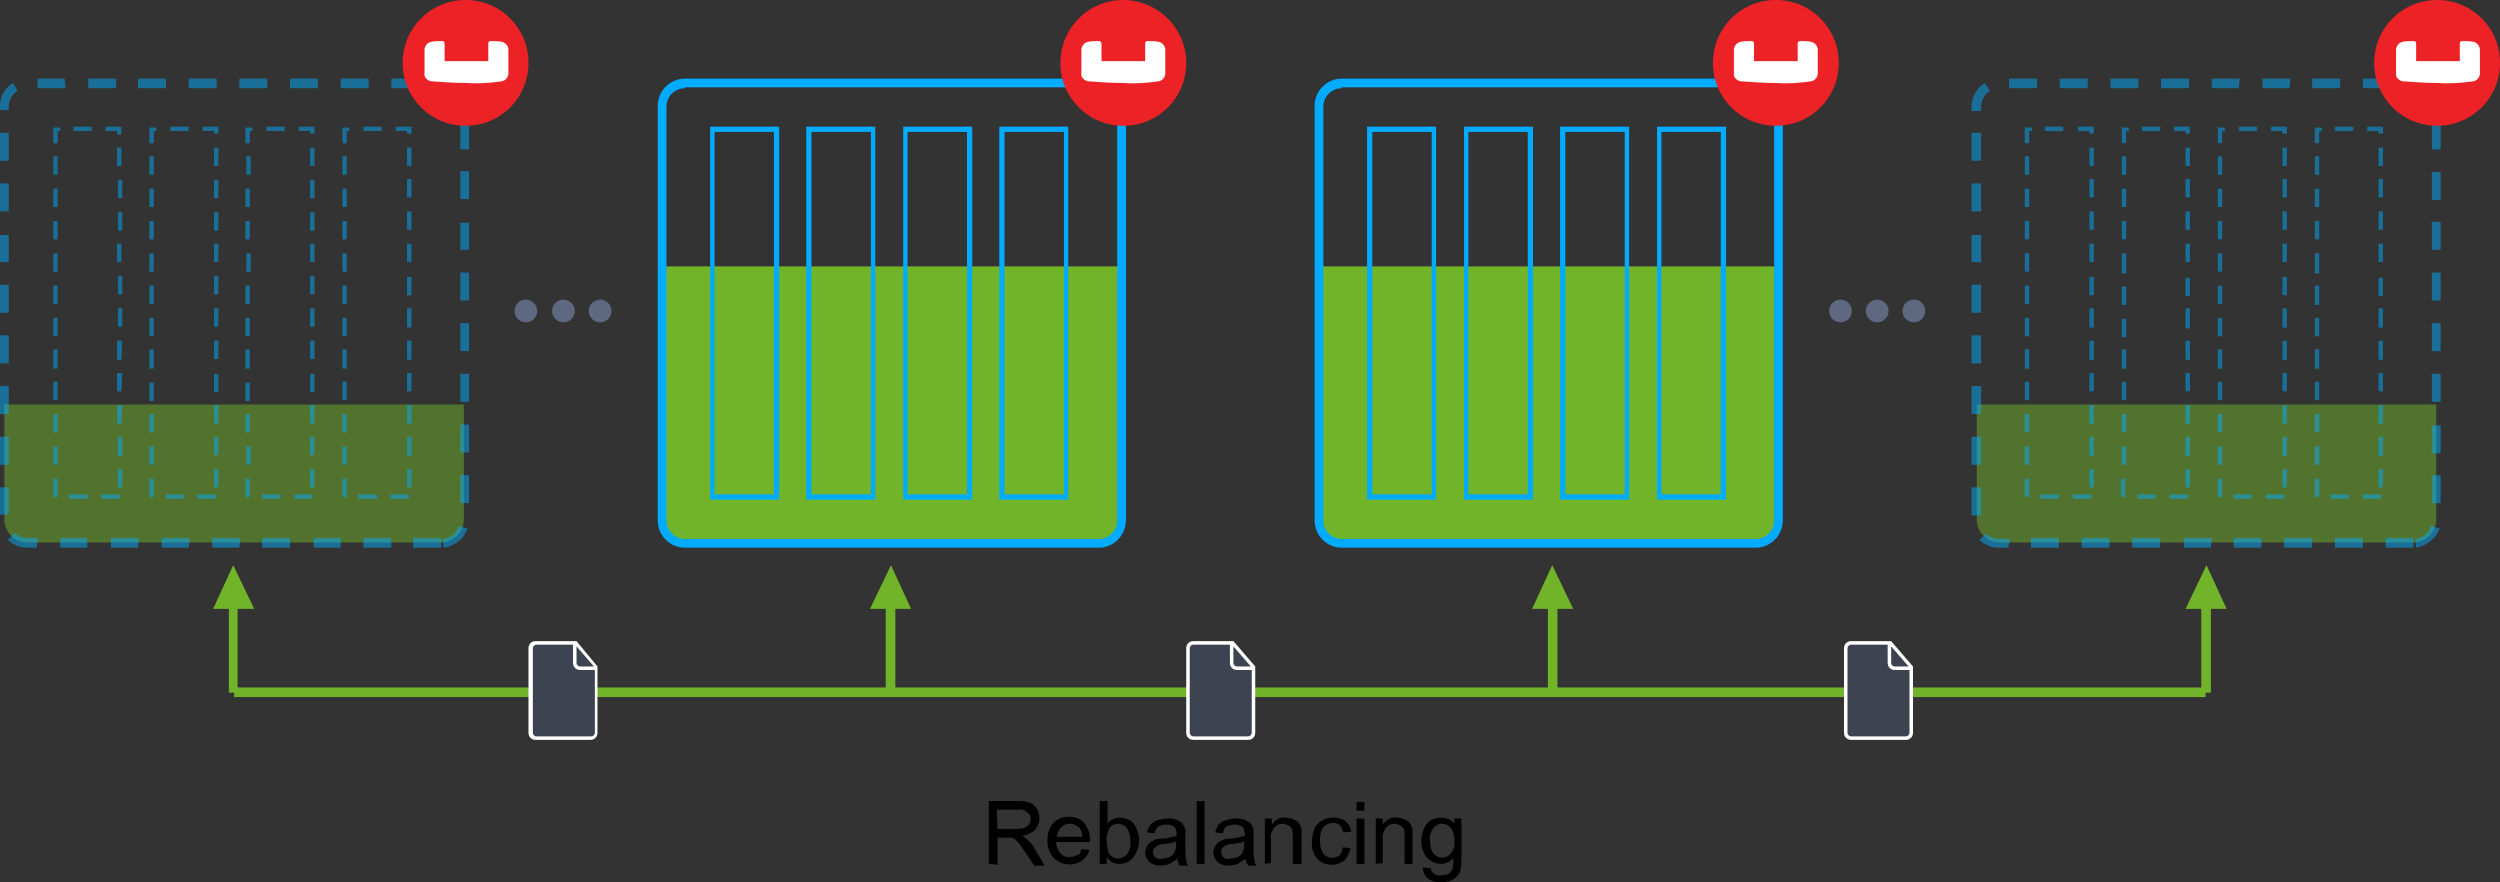 <?xml version="1.0" encoding="utf-8"?>
<!-- Generator: Adobe Illustrator 24.1.0, SVG Export Plug-In . SVG Version: 6.00 Build 0)  -->
<svg version="1.1" id="fe57aacd-d31e-4d0a-860d-7f48427f73a2"
	 xmlns="http://www.w3.org/2000/svg" xmlns:xlink="http://www.w3.org/1999/xlink" x="0px" y="0px" viewBox="0 0 286.2 101"
	 style="enable-background:new 0 0 286.2 101;" xml:space="preserve">
<rect x="0" y="0" width="286.2" height="101" fill="#333333" stroke="none"/>
<style type="text/css">
	.st0{opacity:0.5;}
	.st1{fill:#71B429;}
	.st2{fill:#01ABFF;}
	.st3{fill:#ED2226;}
	.st4{fill:#FFFFFF;}
	.st5{fill:#5E6981;}
	.st6{fill:#3D4351;}
</style>
<g class="st0">
	<path class="st1" d="M53.1,46.3v13.2c0,1.4-1.2,2.6-2.6,2.6H3.1c-1.4,0-2.6-1.2-2.6-2.6V46.3"/>
</g>
<g class="st0">
	<path class="st2" d="M50.5,62.7h-3.2v-1.1h3.2V62.7z M44.8,62.7h-3.2v-1.1h3.2V62.7z M39,62.7h-3.1v-1.1H39L39,62.7z M33.2,62.7H30
		v-1.1h3.2L33.2,62.7z M27.4,62.7h-3.1v-1.1h3.2L27.4,62.7z M21.6,62.7h-3.1v-1.1h3.2L21.6,62.7z M15.8,62.7h-3.1v-1.1h3.2
		L15.8,62.7z M10,62.7H6.9v-1.1H10L10,62.7z M4.2,62.7H3.1c-0.8,0-1.6-0.3-2.2-0.9L1.7,61c0.4,0.4,0.9,0.6,1.5,0.6h1.1L4.2,62.7z
		 M50.8,62.7l-0.1-1c0.9-0.1,1.6-0.7,1.8-1.5l1,0.3C53.2,61.6,52.1,62.5,50.8,62.7L50.8,62.7z M1,58.9H0v-3.1h1V58.9z M53.7,57.6h-1
		v-3.2h1V57.6z M1,53.2H0V50h1V53.2z M53.7,51.8h-1v-3.2h1V51.8z M1,47.4H0v-3.2h1V47.4z M53.7,46h-1v-3.2h1V46z M1,41.6H0v-3.2h1
		V41.6z M53.7,40.2h-1v-3.2h1V40.2z M1,35.8H0v-3.2h1V35.8z M53.7,34.4h-1v-3.2h1V34.4z M1,30H0v-3.1h1V30z M53.7,28.6h-1v-3.1h1
		V28.6z M1,24.2H0v-3.2h1V24.2z M53.7,22.8h-1v-3.2h1V22.8z M1,18.4H0v-3.2h1V18.4z M53.7,17.1h-1v-3.1h1V17.1z M1,12.6H0v-0.5
		C0,11,0.6,10,1.5,9.5L2,10.4c-0.6,0.4-1,1-1,1.8L1,12.6z M52.5,11.5c-0.3-0.8-1-1.4-1.9-1.4V9c1.3,0,2.4,0.9,2.9,2.1L52.5,11.5z
		 M48,10.1h-3.2V9H48V10.1z M42.2,10.1H39V9h3.2L42.2,10.1z M36.4,10.1h-3.2V9h3.2L36.4,10.1z M30.6,10.1h-3.2V9h3.2L30.6,10.1z
		 M24.8,10.1h-3.2V9h3.2L24.8,10.1z M19,10.1h-3.2V9H19L19,10.1z M13.3,10.1h-3.2V9h3.2L13.3,10.1z M7.5,10.1H4.3V9h3.1L7.5,10.1z"
		/>
</g>
<g class="st0">
	<path class="st2" d="M13.7,57.1h-2.1v-0.5h2.1V57.1z M10,57.1H7.9v-0.5H10V57.1z M6.6,56.9H6.1v-2.1h0.5V56.9z M14,55.8h-0.5v-2.1
		H14V55.8z M6.6,53.2H6.1v-2.1h0.5V53.2z M14,52.2h-0.5V50H14V52.2z M6.6,49.5H6.1v-2.1h0.5V49.5z M13.9,48.5h-0.5v-2.1H14
		L13.9,48.5z M6.6,45.8H6.1v-2.1h0.5V45.8z M13.9,44.8h-0.5v-2.1H14L13.9,44.8z M6.6,42.2H6.1V40h0.5V42.2z M13.9,41.2h-0.5V39H14
		L13.9,41.2z M6.6,38.5H6.1v-2.1h0.5V38.5z M14,37.4h-0.5v-2.1H14V37.4z M6.6,34.8H6.1v-2.1h0.5V34.8z M14,33.7h-0.5v-2.1H14V33.7z
		 M6.6,31.1H6.1V29h0.5V31.1z M13.9,30h-0.5v-2.1h0.5V30z M6.6,27.4H6.1v-2.1h0.5V27.4z M14,26.4h-0.5v-2.1H14V26.4z M6.6,23.7H6.1
		v-2.1h0.5V23.7z M14,22.7h-0.5v-2.1H14V22.7z M6.6,20H6.1v-2.1h0.5V20z M13.9,19h-0.5v-2.1h0.5V19z M6.6,16.4H6.1v-1.8h0.8V15H6.6
		V16.4z M13.9,15.4h-0.5V15h-1.3v-0.5h1.8L13.9,15.4z M10.5,15H8.4v-0.5h2.1V15z"/>
</g>
<g class="st0">
	<path class="st2" d="M24.7,57.1h-2.1v-0.5h2.1V57.1z M21,57.1h-2v-0.5h2L21,57.1z M17.6,56.9h-0.5v-2.1h0.5L17.6,56.9z M25,55.8
		h-0.5v-2.1H25V55.8z M17.6,53.2h-0.5v-2.1h0.5L17.6,53.2z M25,52.1h-0.5V50H25V52.1z M17.6,49.5h-0.5v-2.1h0.5V49.5z M25,48.5h-0.5
		v-2.1H25V48.5z M17.6,45.9h-0.5v-2.1h0.5V45.9z M25,44.9h-0.5v-2.1H25V44.9z M17.6,42.2h-0.5V40h0.5V42.2z M25,41.1h-0.5V39H25
		V41.1z M17.6,38.5h-0.5v-2.1h0.5V38.5z M25,37.4h-0.5v-2.1H25V37.4z M17.6,34.8h-0.5v-2.1h0.5V34.8z M25,33.7h-0.5v-2.1H25V33.7z
		 M17.6,31.1h-0.5V29h0.5L17.6,31.1z M25,30h-0.5v-2.1H25V30z M17.6,27.4h-0.5v-2.1h0.5V27.4z M25,26.4h-0.5v-2.1H25V26.4z
		 M17.6,23.7h-0.5v-2.1h0.5V23.7z M25,22.7h-0.5v-2.1H25V22.7z M17.6,20h-0.5v-2.1h0.5L17.6,20z M25,19h-0.5v-2.1H25V19z M17.6,16.4
		h-0.5v-1.8h0.8V15h-0.3V16.4z M25,15.3h-0.5V15h-1.3v-0.5H25V15.3z M21.6,15h-2.1v-0.5h2.1V15z"/>
</g>
<g class="st0">
	<path class="st2" d="M35.8,57.1h-2.1v-0.5h2.1V57.1z M32.1,57.1H30v-0.5h2.1V57.1z M28.1,56.9v-2.1h0.5v2.1H28.1z M36,55.8h-0.5
		v-2.1H36V55.8z M28.7,53.2h-0.5v-2.1h0.5V53.2z M36,52.1h-0.5V50H36V52.1z M28.6,49.5h-0.5v-2.1h0.5V49.5z M36,48.5h-0.5v-2.1H36
		V48.5z M28.6,45.9h-0.5v-2.1h0.5V45.9z M36,44.9h-0.5v-2.1H36V44.9z M28.6,42.2h-0.5V40h0.5V42.2z M36,41.1h-0.5V39H36V41.1z
		 M28.6,38.5h-0.5v-2.1h0.5V38.5z M36,37.4h-0.5v-2.1H36V37.4z M28.6,34.8h-0.5v-2.1h0.5V34.8z M36,33.7h-0.5v-2.1H36V33.7z
		 M28.7,31.1h-0.5V29h0.5V31.1z M36,30h-0.5v-2.1H36V30z M28.6,27.4h-0.5v-2.1h0.5V27.4z M36,26.4h-0.5v-2.1H36V26.4z M28.6,23.7
		h-0.5v-2.1h0.5V23.7z M36,22.7h-0.5v-2.1H36V22.7z M28.7,20h-0.5v-2.1h0.5V20z M36,19h-0.5v-2.1H36V19z M28.6,16.4h-0.5v-1.8h0.8
		V15h-0.3V16.4z M36,15.3h-0.5V15h-1.3v-0.5H36V15.3z M32.6,15h-2.1v-0.5h2.1V15z"/>
</g>
<g class="st0">
	<path class="st2" d="M46.8,57.1h-2.1v-0.5h2.1V57.1z M43.2,57.1H41v-0.5h2.1L43.2,57.1z M39.7,56.9h-0.5v-2.1h0.5L39.7,56.9z
		 M47.1,55.8h-0.5v-2.1h0.5V55.8z M39.7,53.2h-0.5v-2.1h0.5V53.2z M47.1,52.2h-0.5V50h0.5V52.2z M39.7,49.5h-0.5v-2.1h0.5V49.5z
		 M47.1,48.5h-0.5v-2.1h0.5V48.5z M39.7,45.8h-0.5v-2.1h0.5V45.8z M47.1,44.8h-0.5v-2.1h0.5V44.8z M39.7,42.2h-0.5V40h0.5V42.2z
		 M47.1,41.2h-0.5V39h0.5V41.2z M39.7,38.5h-0.5v-2.1h0.5V38.5z M47.1,37.5h-0.5v-2.2h0.5V37.5z M39.7,34.8h-0.5v-2.1h0.5V34.8z
		 M47.1,33.8h-0.5v-2.1h0.5V33.8z M39.7,31.1h-0.5V29h0.5V31.1z M47.1,30h-0.5v-2.1h0.5V30z M39.7,27.4h-0.5v-2.1h0.5L39.7,27.4z
		 M47.1,26.3h-0.5v-2.1h0.5V26.3z M39.7,23.7h-0.5v-2.1h0.5L39.7,23.7z M47.1,22.6h-0.5v-2.1h0.5V22.6z M39.7,20h-0.5v-2.1h0.5V20z
		 M47.1,19h-0.5v-2.1h0.5V19z M39.7,16.4h-0.5v-1.8H40V15h-0.3L39.7,16.4z M47.1,15.3h-0.5V15h-1.3v-0.5h1.8V15.3z M43.7,15h-2.1
		v-0.5h2.1V15z"/>
</g>
<path class="st3" d="M53.3,0c-4,0-7.2,3.2-7.2,7.2s3.2,7.2,7.2,7.2s7.2-3.2,7.2-7.2c0,0,0,0,0,0l0,0C60.5,3.2,57.3,0,53.3,0z"/>
<path class="st4" d="M58.2,8.4c0,0.4-0.3,0.8-0.7,0.9c-1.4,0.2-2.7,0.3-4.1,0.2c-1.4,0-2.8-0.1-4.1-0.2c-0.4-0.1-0.8-0.5-0.7-0.9
	V5.7c0-0.4,0.3-0.8,0.7-0.9c0.4-0.1,0.9-0.1,1.3-0.1c0.2,0,0.3,0.1,0.3,0.3c0,0,0,0,0,0v2h2.5h2.5V5c0-0.2,0.1-0.3,0.3-0.3
	c0,0,0,0,0,0l0,0c0.4,0,0.9,0,1.3,0.1c0.4,0.1,0.7,0.5,0.7,0.9L58.2,8.4L58.2,8.4z"/>
<g class="st0">
	<path class="st1" d="M278.9,46.3v13.2c0,1.4-1.2,2.6-2.6,2.6h-47.4c-1.4,0-2.6-1.2-2.6-2.6V46.3"/>
</g>
<g class="st0">
	<path class="st2" d="M276.3,62.7h-3.2v-1.1h3.2V62.7z M270.5,62.7h-3.2v-1.1h3.2V62.7z M264.7,62.7h-3.2v-1.1h3.2V62.7z
		 M258.9,62.7h-3.2v-1.1h3.2V62.7z M253.1,62.7H250v-1.1h3.2L253.1,62.7z M247.3,62.7h-3.2v-1.1h3.2V62.7z M241.5,62.7h-3.2v-1.1
		h3.2V62.7z M235.7,62.7h-3.2v-1.1h3.2V62.7z M229.9,62.7h-1.1c-0.8,0-1.6-0.3-2.2-0.9l0.8-0.7c0.4,0.4,0.9,0.6,1.5,0.6h1.2
		L229.9,62.7z M276.6,62.7l-0.1-1c0.9-0.1,1.6-0.7,1.8-1.5l1,0.3C278.9,61.6,277.8,62.5,276.6,62.7L276.6,62.7z M226.8,59h-1.1v-3.2
		h1.1V59z M279.4,57.6h-1v-3.2h1V57.6z M226.8,53.2h-1.1V50h1.1V53.2z M279.4,51.9h-1v-3.2h1V51.9z M226.8,47.4h-1.1v-3.2h1.1V47.4z
		 M279.4,46h-1v-3.2h1V46z M226.8,41.6h-1.1v-3.2h1.1V41.6z M279.4,40.2h-1v-3.2h1V40.2z M226.8,35.8h-1.1v-3.2h1.1V35.8z
		 M279.4,34.4h-1v-3.2h1V34.4z M226.8,30h-1.1v-3.1h1.1V30z M279.4,28.6h-1v-3.2h1V28.6z M226.8,24.2h-1.1v-3.2h1.1V24.2z
		 M279.4,22.9h-1v-3.2h1V22.9z M226.8,18.4h-1.1v-3.2h1.1V18.4z M279.4,17.1h-1v-3.2h1V17.1z M226.8,12.7h-1.1v-0.5
		c0-1.1,0.6-2.1,1.5-2.7l0.6,0.9c-0.6,0.4-1,1-1,1.8L226.8,12.7z M278.2,11.5c-0.3-0.8-1-1.4-1.9-1.4V9c1.3,0,2.4,0.9,2.9,2.1
		L278.2,11.5z M273.7,10.1h-3.2V9h3.2V10.1z M267.9,10.1h-3.2V9h3.2V10.1z M262.1,10.1H259V9h3.2L262.1,10.1z M256.3,10.1h-3.1V9
		h3.2L256.3,10.1z M250.6,10.1h-3.2V9h3.2V10.1z M244.8,10.1h-3.2V9h3.2V10.1z M239,10.1h-3.2V9h3.2L239,10.1z M233.2,10.1H230V9
		h3.2L233.2,10.1z"/>
</g>
<g class="st0">
	<path class="st2" d="M239.4,57.1h-2.1v-0.5h2.1V57.1z M235.7,57.1h-2.1v-0.5h2.1V57.1z M232.3,56.9h-0.5v-2.1h0.5V56.9z
		 M239.7,55.8h-0.5v-2.1h0.5V55.8z M232.3,53.2h-0.5v-2.1h0.5V53.2z M239.7,52.2h-0.5V50h0.5V52.2z M232.3,49.5h-0.5v-2.1h0.5V49.5z
		 M239.7,48.5h-0.5v-2.1h0.5V48.5z M232.3,45.8h-0.5v-2.1h0.5V45.8z M239.7,44.8h-0.5v-2.1h0.5V44.8z M232.3,42.2h-0.5V40h0.5V42.2z
		 M239.7,41.2h-0.5V39h0.5V41.2z M232.3,38.5h-0.5v-2.1h0.5V38.5z M239.7,37.5h-0.5v-2.2h0.5V37.5z M232.3,34.8h-0.5v-2.1h0.5V34.8z
		 M239.7,33.8h-0.5v-2.1h0.5V33.8z M232.3,31.1h-0.5V29h0.5V31.1z M239.7,30h-0.5v-2.1h0.5V30z M232.3,27.4h-0.5v-2.1h0.5V27.4z
		 M239.7,26.3h-0.5v-2.1h0.5V26.3z M232.3,23.7h-0.5v-2.1h0.5V23.7z M239.7,22.6h-0.5v-2.1h0.5V22.6z M232.3,20h-0.5v-2.1h0.5V20z
		 M239.7,19h-0.5v-2.1h0.5V19z M232.3,16.4h-0.5v-1.8h0.8V15h-0.3V16.4z M239.7,15.3h-0.5V15h-1.3v-0.5h1.8L239.7,15.3z M236.2,15
		h-2.1v-0.5h2.1V15z"/>
</g>
<g class="st0">
	<path class="st2" d="M250.5,57.1h-2.1v-0.5h2.1V57.1z M246.8,57.1h-2.1v-0.5h2.1V57.1z M242.8,56.9v-2.1h0.5v2.1H242.8z
		 M250.7,55.8h-0.5v-2.1h0.5V55.8z M243.4,53.2h-0.5v-2.1h0.5V53.2z M250.7,52.2h-0.5V50h0.5V52.2z M243.4,49.5h-0.5v-2.1h0.5V49.5z
		 M250.7,48.5h-0.5v-2.1h0.5V48.5z M243.4,45.8h-0.5v-2.1h0.5V45.8z M250.7,44.8h-0.5v-2.1h0.5V44.8z M243.4,42.2h-0.5V40h0.5V42.2z
		 M250.7,41.2h-0.5V39h0.5V41.2z M243.4,38.6h-0.5v-2.1h0.5V38.6z M250.7,37.6h-0.5v-2.3h0.5V37.6z M243.4,34.9h-0.5v-2.1h0.5V34.9z
		 M250.7,33.9h-0.5v-2.1h0.5V33.9z M243.4,31.3h-0.5V29h0.5V31.3z M250.7,30h-0.5v-2.1h0.5V30z M243.4,27.4h-0.5v-2.1h0.5V27.4z
		 M250.7,26.3h-0.5v-2.1h0.5V26.3z M243.4,23.7h-0.5v-2.1h0.5V23.7z M250.7,22.6h-0.5v-2.1h0.5V22.6z M243.4,20h-0.5v-2.1h0.5V20z
		 M250.7,19h-0.5v-2.1h0.5V19z M243.4,16.4h-0.5v-1.8h0.8V15h-0.3V16.4z M250.7,15.3h-0.5V15h-1.3v-0.5h1.8L250.7,15.3z M247.3,15
		h-2.1v-0.5h2.1V15z"/>
</g>
<g class="st0">
	<path class="st2" d="M261.5,57.1h-2.1v-0.5h2.1V57.1z M257.8,57.1h-2.1v-0.5h2.1V57.1z M254.4,56.9h-0.5v-2.1h0.5V56.9z
		 M261.8,55.8h-0.5v-2.1h0.5V55.8z M254.4,53.2h-0.5v-2.1h0.5V53.2z M261.8,52.2h-0.5V50h0.5V52.2z M254.4,49.5h-0.5v-2.1h0.5V49.5z
		 M261.8,48.5h-0.5v-2.1h0.5V48.5z M254.4,45.8h-0.5v-2.1h0.5V45.8z M261.8,44.8h-0.5v-2.1h0.5V44.8z M254.4,42.2h-0.5V40h0.5V42.2z
		 M261.8,41.2h-0.5V39h0.5V41.2z M254.4,38.5h-0.5v-2.1h0.5V38.5z M261.8,37.5h-0.5v-2.2h0.5V37.5z M254.4,34.8h-0.5v-2.1h0.5V34.8z
		 M261.8,33.8h-0.5v-2.1h0.5V33.8z M254.4,31.1h-0.5V29h0.5V31.1z M261.8,30h-0.5v-2.1h0.5V30z M254.4,27.4h-0.5v-2.1h0.5V27.4z
		 M261.8,26.3h-0.5v-2.1h0.5V26.3z M254.4,23.7h-0.5v-2.1h0.5V23.7z M261.8,22.6h-0.5v-2.1h0.5V22.6z M254.4,20h-0.5v-2.1h0.5V20z
		 M261.8,19h-0.5v-2.1h0.5V19z M254.4,16.4h-0.5v-1.8h0.8V15h-0.3V16.4z M261.8,15.3h-0.5V15h-1.3v-0.5h1.8L261.8,15.3z M258.4,15
		h-2.1v-0.5h2.1V15z"/>
</g>
<g class="st0">
	<path class="st2" d="M272.6,57.1h-2.1v-0.5h2.1V57.1z M268.9,57.1h-2.1v-0.5h2.1V57.1z M265.5,56.9h-0.5v-2.1h0.5V56.9z
		 M272.8,55.8h-0.5v-2.1h0.5V55.8z M265.5,53.2h-0.5v-2.1h0.5V53.2z M272.8,52.2h-0.5V50h0.5V52.2z M265.5,49.5h-0.5v-2.1h0.5V49.5z
		 M272.8,48.5h-0.5v-2.1h0.5V48.5z M265.5,45.8h-0.5v-2.1h0.5V45.8z M272.8,44.8h-0.5v-2.1h0.5V44.8z M265.5,42.2h-0.5V40h0.5V42.2z
		 M272.8,41.2h-0.5V39h0.5V41.2z M265.5,38.5h-0.5v-2.1h0.5V38.5z M272.8,37.5h-0.5v-2.2h0.5V37.5z M265.5,34.9h-0.5v-2.2h0.5V34.9z
		 M272.8,33.9h-0.5v-2.1h0.5V33.9z M265.5,31.3h-0.5V29h0.5V31.3z M272.8,30h-0.5v-2.1h0.5V30z M265.5,27.4h-0.5v-2.1h0.5V27.4z
		 M272.8,26.3h-0.5v-2.1h0.5V26.3z M265.5,23.7h-0.5v-2.1h0.5V23.7z M272.8,22.6h-0.5v-2.1h0.5V22.6z M265.5,20h-0.5v-2.1h0.5V20z
		 M272.8,19h-0.5v-2.1h0.5V19z M265.5,16.4h-0.5v-1.8h0.8V15h-0.3V16.4z M272.8,15.3h-0.5V15H271v-0.5h1.8L272.8,15.3z M269.4,15
		h-2.1v-0.5h2.1V15z"/>
</g>
<path class="st3" d="M279,0c-4,0-7.2,3.2-7.2,7.2s3.2,7.2,7.2,7.2s7.2-3.2,7.2-7.2S283,0,279,0C279,0,279,0,279,0z"/>
<path class="st4" d="M283.9,8.4c0,0.4-0.3,0.8-0.7,0.9c-1.4,0.2-2.7,0.3-4.1,0.2c-1.4,0-2.8-0.1-4.1-0.2c-0.4-0.1-0.8-0.5-0.7-0.9
	V5.7c0-0.4,0.3-0.8,0.7-0.9c0.4-0.1,0.9-0.1,1.3-0.1c0.2,0,0.3,0.1,0.3,0.3v2h2.5h2.5V5c0-0.2,0.1-0.3,0.3-0.3c0,0,0,0,0,0l0,0
	c0.4,0,0.9,0,1.3,0.1c0.4,0.1,0.7,0.5,0.7,0.9L283.9,8.4L283.9,8.4z"/>
<path class="st1" d="M128.4,30.5v29c0,1.4-1.2,2.6-2.6,2.6H78.4c-1.4,0-2.6-1.2-2.6-2.6v-29"/>
<path class="st2" d="M125.8,62.7H78.4c-1.7,0-3.1-1.4-3.1-3.1V12.1c0-1.7,1.4-3.1,3.1-3.1h47.4c1.7,0,3.1,1.4,3.1,3.1c0,0,0,0,0,0
	l0,0v47.4C128.9,61.3,127.5,62.7,125.8,62.7z M78.4,10.1c-1.1,0-2.1,0.9-2.1,2.1c0,0,0,0,0,0l0,0v47.4c0,1.1,0.9,2.1,2.1,2.1l0,0
	h47.4c1.1,0,2.1-0.9,2.1-2.1v0l0,0V12.1c0-1.1-0.9-2.1-2.1-2.1l0,0H78.4z"/>
<path class="st2" d="M89.2,57.2h-7.9V14.5h7.9V57.2z M81.8,56.6h6.8V15.1h-6.8L81.8,56.6z"/>
<path class="st2" d="M100.2,57.2h-7.9V14.5h7.9V57.2z M92.9,56.6h6.8V15.1h-6.8L92.9,56.6z"/>
<path class="st2" d="M111.3,57.2h-7.9V14.5h7.9V57.2z M103.9,56.6h6.8V15.1h-6.8V56.6z"/>
<path class="st2" d="M122.3,57.2h-7.9V14.5h7.9V57.2z M115,56.6h6.8V15.1H115V56.6z"/>
<path class="st1" d="M203.6,30.5v29c0,1.4-1.2,2.6-2.6,2.6h-47.4c-1.4,0-2.6-1.2-2.6-2.6v-29"/>
<path class="st2" d="M201,62.7h-47.4c-1.7,0-3.1-1.4-3.1-3.1v0l0,0V12.1c0-1.7,1.4-3.1,3.1-3.1l0,0H201c1.7,0,3.1,1.4,3.1,3.1
	c0,0,0,0,0,0l0,0v47.4C204.1,61.3,202.7,62.7,201,62.7L201,62.7z M153.6,10.1c-1.1,0-2.1,0.9-2.1,2.1c0,0,0,0,0,0l0,0v47.4
	c0,1.1,0.9,2.1,2.1,2.1l0,0H201c1.1,0,2.1-0.9,2.1-2.1v0l0,0V12.1c0-1.1-0.9-2.1-2.1-2.1l0,0H153.6z"/>
<path class="st2" d="M164.4,57.2h-7.9V14.5h7.9V57.2z M157.1,56.6h6.8V15.1h-6.8V56.6z"/>
<path class="st2" d="M175.5,57.2h-7.9V14.5h7.9V57.2z M168.1,56.6h6.8V15.1h-6.8V56.6z"/>
<path class="st2" d="M186.5,57.2h-7.9V14.5h7.9V57.2z M179.2,56.6h6.8V15.1h-6.8L179.2,56.6z"/>
<path class="st2" d="M197.6,57.2h-7.9V14.5h7.9V57.2z M190.2,56.6h6.8V15.1h-6.8L190.2,56.6z"/>
<circle class="st5" cx="68.7" cy="35.6" r="1.3"/>
<circle class="st5" cx="64.5" cy="35.6" r="1.3"/>
<circle class="st5" cx="60.2" cy="35.6" r="1.3"/>
<circle class="st5" cx="219.1" cy="35.6" r="1.3"/>
<circle class="st5" cx="214.9" cy="35.6" r="1.3"/>
<circle class="st5" cx="210.7" cy="35.6" r="1.3"/>
<path d="M113.2,98.9v-7.2h3.2c0.5,0,1,0,1.5,0.2c0.3,0.1,0.6,0.4,0.8,0.7c0.2,0.3,0.3,0.7,0.3,1.1c0,0.5-0.2,0.9-0.5,1.3
	c-0.4,0.4-1,0.6-1.5,0.7c0.2,0.1,0.4,0.2,0.6,0.4c0.3,0.3,0.6,0.6,0.8,1l1.2,2h-1.2l-1-1.5c-0.3-0.4-0.5-0.8-0.7-1
	c-0.1-0.2-0.3-0.3-0.5-0.5c-0.1-0.1-0.3-0.2-0.4-0.2c-0.2,0-0.4,0-0.5,0h-1.1V99L113.2,98.9z M114.2,94.9h2c0.3,0,0.7,0,1-0.1
	c0.2-0.1,0.4-0.2,0.6-0.4c0.1-0.2,0.2-0.4,0.2-0.6c0-0.3-0.1-0.6-0.4-0.8c-0.3-0.3-0.8-0.4-1.2-0.3h-2.3L114.2,94.9z"/>
<path d="M123.8,97.2l0.9,0.1c-0.1,0.5-0.4,0.9-0.8,1.2c-1,0.7-2.4,0.6-3.3-0.3c-0.5-0.6-0.7-1.3-0.7-2c0-0.7,0.2-1.4,0.7-2
	c0.5-0.5,1.1-0.7,1.8-0.7c0.6,0,1.3,0.2,1.7,0.7c0.5,0.6,0.7,1.3,0.7,2v0.2h-3.9c0,0.5,0.2,0.9,0.5,1.3c0.3,0.3,0.7,0.5,1.1,0.4
	c0.3,0,0.6-0.1,0.8-0.2C123.6,97.9,123.7,97.6,123.8,97.2z M121,95.8h2.9c0-0.4-0.1-0.7-0.3-1c-0.3-0.3-0.7-0.5-1.1-0.5
	c-0.4,0-0.7,0.1-1,0.4C121.2,95,121,95.4,121,95.8z"/>
<path d="M126.7,98.9h-0.8v-7.2h0.9v2.6c0.3-0.5,0.9-0.7,1.4-0.7c0.3,0,0.6,0.1,0.9,0.2c0.3,0.1,0.5,0.3,0.7,0.5
	c0.2,0.3,0.3,0.5,0.4,0.8c0.1,0.3,0.2,0.7,0.2,1c0,0.7-0.2,1.5-0.7,2.1c-0.4,0.5-1,0.7-1.6,0.7c-0.6,0-1.1-0.3-1.4-0.8L126.7,98.9z
	 M126.7,96.3c0,0.5,0.1,0.9,0.2,1.3c0.3,0.6,1.1,0.9,1.7,0.5c0,0,0,0,0,0c0.2-0.1,0.3-0.2,0.4-0.3c0.3-0.4,0.5-1,0.4-1.5
	c0-0.5-0.1-1.1-0.4-1.5c-0.2-0.3-0.6-0.5-1-0.5c-0.4,0-0.8,0.2-1,0.5C126.8,95.3,126.6,95.8,126.7,96.3L126.7,96.3z"/>
<path d="M134.8,98.3c-0.3,0.2-0.6,0.4-0.9,0.6c-0.3,0.1-0.7,0.2-1,0.2c-0.5,0-0.9-0.1-1.3-0.4c-0.3-0.3-0.5-0.7-0.5-1.1
	c0-0.2,0.1-0.5,0.2-0.7c0.1-0.2,0.3-0.4,0.4-0.5c0.2-0.1,0.4-0.2,0.6-0.3c0.3-0.1,0.5-0.1,0.8-0.1c0.5,0,1.1-0.2,1.6-0.3v-0.2
	c0-0.3-0.1-0.6-0.2-0.8c-0.3-0.2-0.6-0.3-1-0.3c-0.3,0-0.6,0.1-0.9,0.2c-0.2,0.2-0.4,0.5-0.4,0.8l-0.9-0.1c0.1-0.3,0.2-0.6,0.4-0.9
	c0.2-0.2,0.5-0.4,0.8-0.5c0.4-0.1,0.8-0.2,1.2-0.2c0.4,0,0.7,0,1.1,0.2c0.2,0.1,0.4,0.2,0.6,0.4c0.1,0.2,0.2,0.4,0.3,0.6
	c0,0.3,0,0.5,0,0.8v1.2c0,0.5,0,1,0.1,1.6c0,0.2,0.1,0.4,0.2,0.6H135C134.9,98.7,134.8,98.5,134.8,98.3z M134.7,96.3
	c-0.5,0.2-0.9,0.3-1.4,0.3c-0.3,0-0.5,0.1-0.8,0.2c-0.1,0.1-0.3,0.2-0.4,0.3c-0.2,0.3-0.1,0.7,0.1,1c0.2,0.2,0.5,0.3,0.8,0.2
	c0.3,0,0.6-0.1,0.9-0.2c0.3-0.1,0.5-0.4,0.6-0.6c0.1-0.3,0.2-0.6,0.1-0.9L134.7,96.3z"/>
<path d="M137,98.9v-7.2h0.9v7.2H137z"/>
<path d="M142.6,98.3c-0.3,0.2-0.6,0.4-0.9,0.6c-0.3,0.1-0.7,0.2-1,0.2c-0.5,0-0.9-0.1-1.3-0.4c-0.3-0.3-0.5-0.7-0.5-1.1
	c0-0.2,0.1-0.5,0.2-0.7c0.1-0.2,0.3-0.4,0.4-0.5c0.2-0.1,0.4-0.2,0.6-0.3c0.3-0.1,0.5-0.1,0.8-0.1c0.5,0,1.1-0.2,1.6-0.3v-0.2
	c0-0.3-0.1-0.6-0.2-0.8c-0.3-0.2-0.6-0.3-1-0.3c-0.3,0-0.6,0.1-0.9,0.2c-0.2,0.2-0.4,0.5-0.4,0.8l-0.9-0.1c0.1-0.3,0.2-0.6,0.4-0.9
	c0.2-0.2,0.5-0.4,0.8-0.5c0.4-0.1,0.8-0.2,1.2-0.2c0.4,0,0.7,0,1.1,0.2c0.2,0.1,0.4,0.2,0.6,0.4c0.1,0.2,0.2,0.4,0.3,0.6
	c0,0.3,0,0.5,0,0.8v1.2c0,0.5,0,1,0.1,1.6c0,0.2,0.1,0.4,0.2,0.6h-0.9C142.6,98.7,142.6,98.5,142.6,98.3z M142.5,96.3
	c-0.5,0.2-0.9,0.3-1.4,0.3c-0.3,0-0.5,0.1-0.8,0.2c-0.1,0.1-0.3,0.2-0.4,0.3c-0.2,0.3-0.1,0.7,0.1,1c0.2,0.2,0.5,0.3,0.8,0.2
	c0.3,0,0.6-0.1,0.9-0.2c0.3-0.1,0.5-0.4,0.6-0.6c0.1-0.3,0.2-0.6,0.1-0.9L142.5,96.3z"/>
<path d="M144.8,98.9v-5.2h0.8v0.7c0.4-0.6,1-0.9,1.6-0.8c0.3,0,0.6,0.1,0.9,0.2c0.2,0.1,0.4,0.2,0.6,0.4c0.1,0.2,0.2,0.4,0.3,0.7
	c0,0.3,0,0.6,0,0.8v3.2H148v-3.2c0-0.3,0-0.5-0.1-0.8c-0.1-0.2-0.2-0.3-0.4-0.4c-0.2-0.1-0.4-0.2-0.6-0.2c-0.4,0-0.7,0.1-1,0.4
	c-0.3,0.4-0.5,0.9-0.4,1.3v2.8L144.8,98.9z"/>
<path d="M153.7,97l0.9,0.1c-0.1,0.5-0.3,1-0.7,1.4c-0.4,0.3-0.9,0.5-1.4,0.5c-0.6,0-1.3-0.2-1.7-0.7c-0.5-0.6-0.7-1.3-0.6-2
	c0-0.5,0.1-1,0.3-1.5c0.2-0.4,0.5-0.7,0.9-0.9c0.4-0.2,0.8-0.3,1.2-0.3c0.5,0,1,0.1,1.4,0.4c0.4,0.3,0.6,0.7,0.7,1.2l-0.9,0.1
	c-0.1-0.3-0.2-0.6-0.4-0.8c-0.2-0.2-0.5-0.3-0.8-0.3c-0.4,0-0.8,0.2-1.1,0.5c-0.3,0.4-0.4,1-0.4,1.5c0,0.5,0.1,1.1,0.4,1.5
	c0.2,0.3,0.6,0.5,1,0.5c0.3,0,0.6-0.1,0.9-0.3C153.5,97.7,153.7,97.4,153.7,97z"/>
<path d="M155.3,92.8v-1h0.9v1H155.3z M155.3,98.9v-5.2h0.9v5.2L155.3,98.9z"/>
<path d="M157.5,98.9v-5.2h0.8v0.7c0.4-0.6,1-0.9,1.6-0.8c0.3,0,0.6,0.1,0.9,0.2c0.2,0.1,0.4,0.2,0.6,0.4c0.1,0.2,0.2,0.4,0.3,0.7
	c0,0.3,0,0.6,0,0.8v3.2h-0.9v-3.2c0-0.3,0-0.5-0.1-0.8c-0.1-0.2-0.2-0.3-0.4-0.4c-0.2-0.1-0.4-0.2-0.6-0.2c-0.4,0-0.7,0.1-1,0.4
	c-0.3,0.4-0.5,0.9-0.4,1.3v2.8L157.5,98.9z"/>
<path d="M162.9,99.3l0.9,0.1c0,0.2,0.1,0.4,0.3,0.6c0.3,0.2,0.6,0.3,0.9,0.2c0.3,0,0.7-0.1,0.9-0.2c0.2-0.2,0.4-0.4,0.4-0.7
	c0.1-0.4,0.1-0.8,0.1-1.1c-0.3,0.4-0.9,0.7-1.4,0.7c-0.6,0-1.3-0.3-1.7-0.8c-0.4-0.5-0.6-1.2-0.6-1.8c0-0.5,0.1-0.9,0.3-1.4
	c0.2-0.4,0.4-0.8,0.8-1c0.4-0.2,0.8-0.3,1.2-0.3c0.6,0,1.2,0.3,1.5,0.7v-0.6h0.8v4.5c0,0.6,0,1.2-0.2,1.7c-0.2,0.3-0.4,0.6-0.8,0.8
	c-0.4,0.2-0.8,0.3-1.3,0.3c-0.5,0-1.1-0.1-1.5-0.4C163.1,100.3,162.9,99.8,162.9,99.3z M163.7,96.2c0,0.5,0.1,1.1,0.4,1.5
	c0.5,0.6,1.3,0.6,1.8,0.2c0.1-0.1,0.1-0.1,0.2-0.2c0.3-0.4,0.5-0.9,0.4-1.5c0-0.5-0.1-1-0.4-1.4c-0.2-0.3-0.6-0.5-1-0.5
	c-0.4,0-0.8,0.2-1,0.5C163.8,95.2,163.6,95.7,163.7,96.2L163.7,96.2z"/>
<path class="st3" d="M128.6,0c-4,0-7.2,3.2-7.2,7.2c0,4,3.2,7.2,7.2,7.2c4,0,7.2-3.2,7.2-7.2S132.5,0,128.6,0
	C128.6,0,128.6,0,128.6,0z"/>
<path class="st4" d="M133.4,8.4c0,0.4-0.3,0.8-0.7,0.9c-1.4,0.2-2.7,0.3-4.1,0.2c-1.4,0-2.8-0.1-4.1-0.2c-0.4-0.1-0.8-0.5-0.7-0.9
	V5.7c0-0.4,0.3-0.8,0.7-0.9c0.4-0.1,0.9-0.1,1.3-0.1c0.2,0,0.3,0.2,0.3,0.3v2h2.5h2.5V5c0-0.2,0.1-0.3,0.3-0.3c0,0,0,0,0,0l0,0
	c0.4,0,0.9,0,1.3,0.1c0.4,0.1,0.7,0.5,0.7,0.9L133.4,8.4L133.4,8.4z"/>
<path class="st3" d="M203.3,0c-4,0-7.2,3.2-7.2,7.2s3.2,7.2,7.2,7.2c4,0,7.2-3.2,7.2-7.2S207.3,0,203.3,0C203.3,0,203.3,0,203.3,0z"
	/>
<path class="st4" d="M208.1,8.4c0,0.4-0.3,0.8-0.7,0.9c-1.4,0.2-2.7,0.3-4.1,0.2c-1.4,0-2.8-0.1-4.1-0.2c-0.4-0.1-0.8-0.5-0.7-0.9
	V5.7c0-0.4,0.3-0.8,0.7-0.9c0.4-0.1,0.9-0.1,1.3-0.1c0.2,0,0.3,0.1,0.3,0.3v2h2.5h2.5V5c0-0.2,0.1-0.3,0.3-0.3c0,0,0,0,0,0l0,0
	c0.4,0,0.9,0,1.3,0.1c0.4,0.1,0.7,0.5,0.7,0.9L208.1,8.4L208.1,8.4z"/>
<rect x="26.8" y="78.7" class="st1" width="225.7" height="1.1"/>
<rect x="101.4" y="68.1" class="st1" width="1.1" height="11.2"/>
<polygon class="st1" points="102,64.7 99.6,69.7 104.3,69.7 "/>
<rect x="26.2" y="68.1" class="st1" width="1" height="11.2"/>
<polygon class="st1" points="26.7,64.7 24.4,69.7 29.1,69.7 "/>
<rect x="177.2" y="68.1" class="st1" width="1.1" height="11.2"/>
<polygon class="st1" points="177.7,64.7 175.4,69.7 180.1,69.7 "/>
<rect x="252" y="68.1" class="st1" width="1.1" height="11.2"/>
<polygon class="st1" points="252.6,64.7 250.2,69.7 254.9,69.7 "/>
<path class="st4" d="M66,73.4h-4.7c-0.5,0-0.8,0.4-0.8,0.8v9.7c0,0.5,0.4,0.8,0.8,0.8h6.3c0.5,0,0.8-0.4,0.8-0.8v-7.6L66,73.4z"/>
<path class="st6" d="M66,74l2,2.3h-1.6c-0.2,0-0.4-0.2-0.4-0.4V74z"/>
<path class="st6" d="M68.1,83.9c0,0.2-0.2,0.4-0.4,0.4h-6.3c-0.2,0-0.4-0.2-0.4-0.4v-9.7c0-0.2,0.2-0.4,0.4-0.4h4.2v2.1
	c0,0.5,0.4,0.8,0.8,0.8h1.7L68.1,83.9z"/>
<path d="M68.1,83.9"/>
<path class="st4" d="M141.2,73.4h-4.6c-0.5,0-0.8,0.4-0.8,0.8v9.7c0,0.5,0.4,0.8,0.8,0.8h6.3c0.5,0,0.8-0.4,0.8-0.8v-7.6L141.2,73.4
	z"/>
<path class="st6" d="M141.2,74l2,2.3h-1.6c-0.2,0-0.4-0.2-0.4-0.4L141.2,74z"/>
<path class="st6" d="M143.3,83.9c0,0.2-0.2,0.4-0.4,0.4h-6.3c-0.2,0-0.4-0.2-0.4-0.4v-9.7c0-0.2,0.2-0.4,0.4-0.4h4.2v2.1
	c0,0.5,0.4,0.8,0.8,0.8h1.7V83.9z"/>
<path d="M143.3,83.9"/>
<path class="st4" d="M216.5,73.4h-4.6c-0.5,0-0.8,0.4-0.8,0.8v9.7c0,0.5,0.4,0.8,0.8,0.8h6.3c0.5,0,0.8-0.4,0.8-0.8v-7.6L216.5,73.4
	z"/>
<path class="st6" d="M216.5,74l2,2.3h-1.6c-0.2,0-0.4-0.2-0.4-0.4L216.5,74z"/>
<path class="st6" d="M218.6,83.9c0,0.2-0.2,0.4-0.4,0.4h-6.3c-0.2,0-0.4-0.2-0.4-0.4v-9.7c0-0.2,0.2-0.4,0.4-0.4h4.2v2.1
	c0,0.5,0.4,0.8,0.8,0.8h1.7L218.6,83.9z"/>
<path d="M218.6,83.9"/>
</svg>
